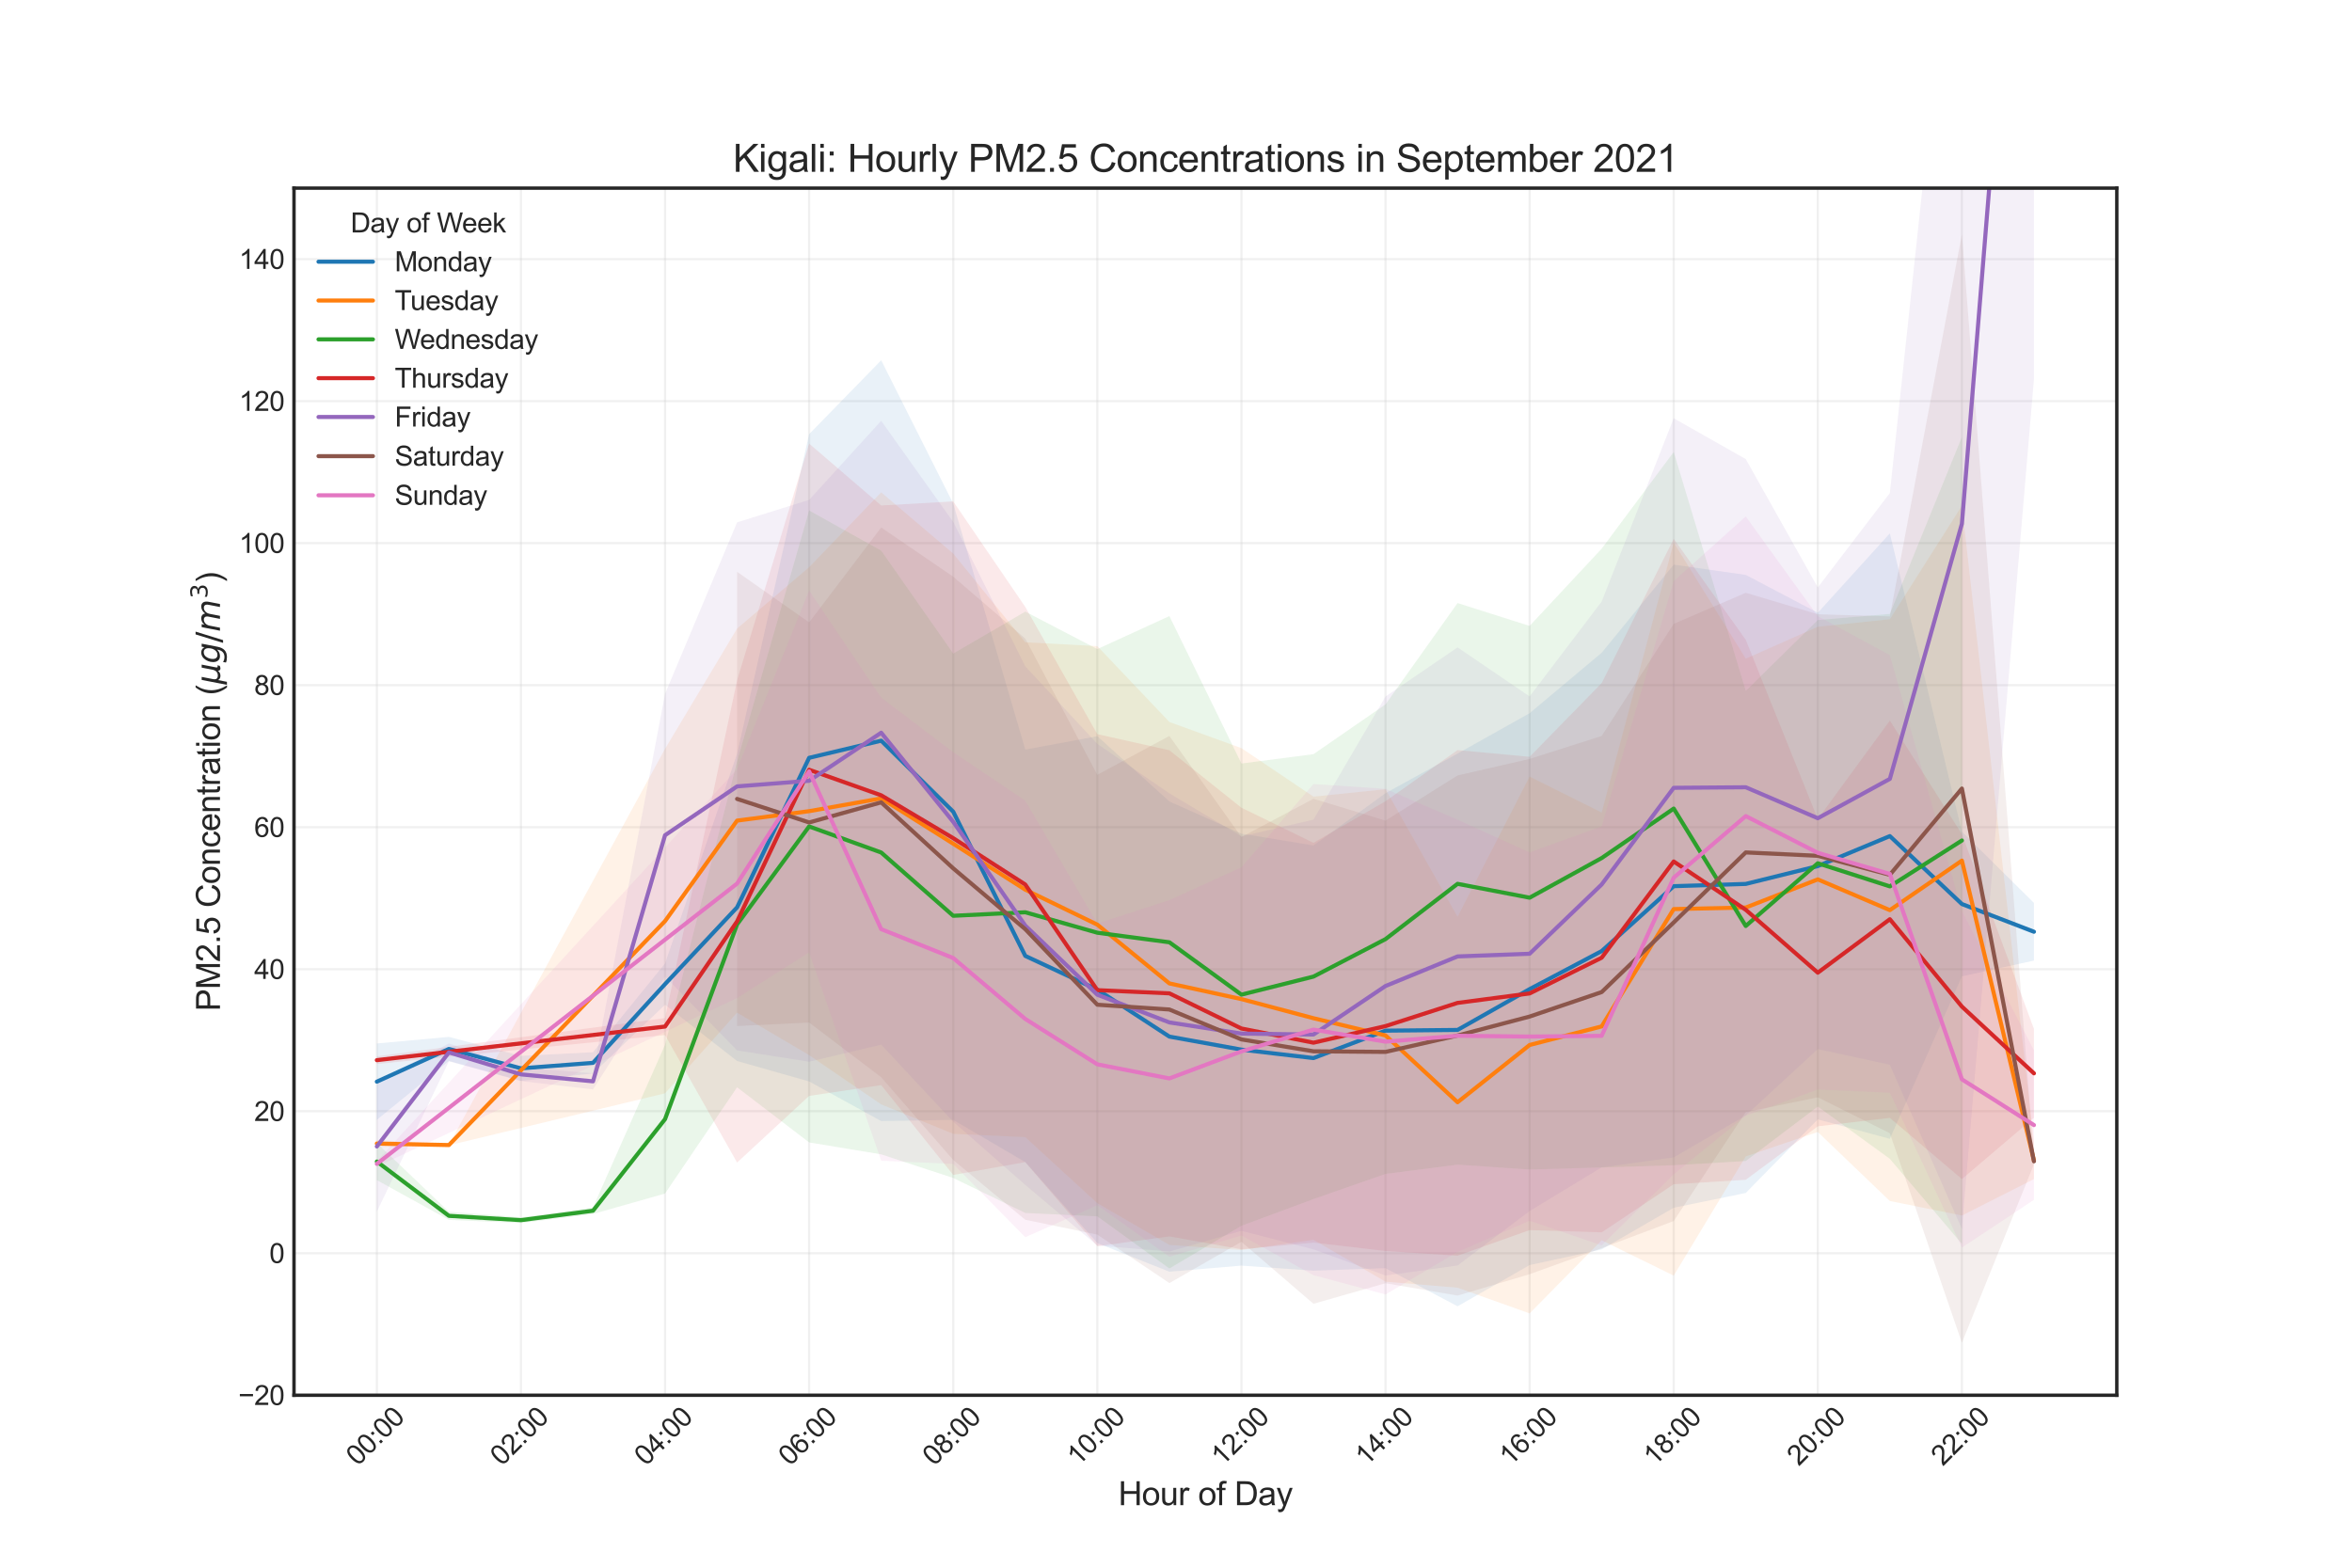 <?xml version="1.0" encoding="utf-8" standalone="no"?>
<!DOCTYPE svg PUBLIC "-//W3C//DTD SVG 1.1//EN"
  "http://www.w3.org/Graphics/SVG/1.1/DTD/svg11.dtd">
<svg xmlns:xlink="http://www.w3.org/1999/xlink" width="864pt" height="576pt" viewBox="0 0 864 576" xmlns="http://www.w3.org/2000/svg" version="1.1">
 <defs>
  <style type="text/css">*{stroke-linejoin: round; stroke-linecap: butt}</style>
 </defs>
 <g id="figure_1">
  <g id="patch_1">
   <path d="M 0 576 
L 864 576 
L 864 0 
L 0 0 
z
" style="fill: #ffffff"/>
  </g>
  <g id="axes_1">
   <g id="patch_2">
    <path d="M 108 512.64 
L 777.6 512.64 
L 777.6 69.12 
L 108 69.12 
z
" style="fill: #ffffff"/>
   </g>
   <g id="matplotlib.axis_1">
    <g id="xtick_1">
     <g id="line2d_1">
      <path d="M 138.436 512.64 
L 138.436 69.12 
" clip-path="url(#pfd133c4a60)" style="fill: none; stroke: #cccccc; stroke-opacity: 0.3; stroke-width: 0.8; stroke-linecap: round"/>
     </g>
     <g id="line2d_2"/>
     <g id="text_1">
      <!-- 00:00 -->
      <g style="fill: #262626" transform="translate(131.418 538.894) rotate(-45) scale(0.1 -0.1)">
       <defs>
        <path id="ArialMT-30" d="M 266 2259 
Q 266 3072 433 3567 
Q 600 4063 929 4331 
Q 1259 4600 1759 4600 
Q 2128 4600 2406 4451 
Q 2684 4303 2865 4023 
Q 3047 3744 3150 3342 
Q 3253 2941 3253 2259 
Q 3253 1453 3087 958 
Q 2922 463 2592 192 
Q 2263 -78 1759 -78 
Q 1097 -78 719 397 
Q 266 969 266 2259 
z
M 844 2259 
Q 844 1131 1108 757 
Q 1372 384 1759 384 
Q 2147 384 2411 759 
Q 2675 1134 2675 2259 
Q 2675 3391 2411 3762 
Q 2147 4134 1753 4134 
Q 1366 4134 1134 3806 
Q 844 3388 844 2259 
z
" transform="scale(0.016)"/>
        <path id="ArialMT-3a" d="M 578 2678 
L 578 3319 
L 1219 3319 
L 1219 2678 
L 578 2678 
z
M 578 0 
L 578 641 
L 1219 641 
L 1219 0 
L 578 0 
z
" transform="scale(0.016)"/>
       </defs>
       <use xlink:href="#ArialMT-30"/>
       <use xlink:href="#ArialMT-30" x="55.615"/>
       <use xlink:href="#ArialMT-3a" x="111.23"/>
       <use xlink:href="#ArialMT-30" x="139.014"/>
       <use xlink:href="#ArialMT-30" x="194.629"/>
      </g>
     </g>
    </g>
    <g id="xtick_2">
     <g id="line2d_3">
      <path d="M 191.369 512.64 
L 191.369 69.12 
" clip-path="url(#pfd133c4a60)" style="fill: none; stroke: #cccccc; stroke-opacity: 0.3; stroke-width: 0.8; stroke-linecap: round"/>
     </g>
     <g id="line2d_4"/>
     <g id="text_2">
      <!-- 02:00 -->
      <g style="fill: #262626" transform="translate(184.351 538.894) rotate(-45) scale(0.1 -0.1)">
       <defs>
        <path id="ArialMT-32" d="M 3222 541 
L 3222 0 
L 194 0 
Q 188 203 259 391 
Q 375 700 629 1000 
Q 884 1300 1366 1694 
Q 2113 2306 2375 2664 
Q 2638 3022 2638 3341 
Q 2638 3675 2398 3904 
Q 2159 4134 1775 4134 
Q 1369 4134 1125 3890 
Q 881 3647 878 3216 
L 300 3275 
Q 359 3922 746 4261 
Q 1134 4600 1788 4600 
Q 2447 4600 2831 4234 
Q 3216 3869 3216 3328 
Q 3216 3053 3103 2787 
Q 2991 2522 2730 2228 
Q 2469 1934 1863 1422 
Q 1356 997 1212 845 
Q 1069 694 975 541 
L 3222 541 
z
" transform="scale(0.016)"/>
       </defs>
       <use xlink:href="#ArialMT-30"/>
       <use xlink:href="#ArialMT-32" x="55.615"/>
       <use xlink:href="#ArialMT-3a" x="111.23"/>
       <use xlink:href="#ArialMT-30" x="139.014"/>
       <use xlink:href="#ArialMT-30" x="194.629"/>
      </g>
     </g>
    </g>
    <g id="xtick_3">
     <g id="line2d_5">
      <path d="M 244.302 512.64 
L 244.302 69.12 
" clip-path="url(#pfd133c4a60)" style="fill: none; stroke: #cccccc; stroke-opacity: 0.3; stroke-width: 0.8; stroke-linecap: round"/>
     </g>
     <g id="line2d_6"/>
     <g id="text_3">
      <!-- 04:00 -->
      <g style="fill: #262626" transform="translate(237.283 538.894) rotate(-45) scale(0.1 -0.1)">
       <defs>
        <path id="ArialMT-34" d="M 2069 0 
L 2069 1097 
L 81 1097 
L 81 1613 
L 2172 4581 
L 2631 4581 
L 2631 1613 
L 3250 1613 
L 3250 1097 
L 2631 1097 
L 2631 0 
L 2069 0 
z
M 2069 1613 
L 2069 3678 
L 634 1613 
L 2069 1613 
z
" transform="scale(0.016)"/>
       </defs>
       <use xlink:href="#ArialMT-30"/>
       <use xlink:href="#ArialMT-34" x="55.615"/>
       <use xlink:href="#ArialMT-3a" x="111.23"/>
       <use xlink:href="#ArialMT-30" x="139.014"/>
       <use xlink:href="#ArialMT-30" x="194.629"/>
      </g>
     </g>
    </g>
    <g id="xtick_4">
     <g id="line2d_7">
      <path d="M 297.235 512.64 
L 297.235 69.12 
" clip-path="url(#pfd133c4a60)" style="fill: none; stroke: #cccccc; stroke-opacity: 0.3; stroke-width: 0.8; stroke-linecap: round"/>
     </g>
     <g id="line2d_8"/>
     <g id="text_4">
      <!-- 06:00 -->
      <g style="fill: #262626" transform="translate(290.216 538.894) rotate(-45) scale(0.1 -0.1)">
       <defs>
        <path id="ArialMT-36" d="M 3184 3459 
L 2625 3416 
Q 2550 3747 2413 3897 
Q 2184 4138 1850 4138 
Q 1581 4138 1378 3988 
Q 1113 3794 959 3422 
Q 806 3050 800 2363 
Q 1003 2672 1297 2822 
Q 1591 2972 1913 2972 
Q 2475 2972 2870 2558 
Q 3266 2144 3266 1488 
Q 3266 1056 3080 686 
Q 2894 316 2569 119 
Q 2244 -78 1831 -78 
Q 1128 -78 684 439 
Q 241 956 241 2144 
Q 241 3472 731 4075 
Q 1159 4600 1884 4600 
Q 2425 4600 2770 4297 
Q 3116 3994 3184 3459 
z
M 888 1484 
Q 888 1194 1011 928 
Q 1134 663 1356 523 
Q 1578 384 1822 384 
Q 2178 384 2434 671 
Q 2691 959 2691 1453 
Q 2691 1928 2437 2201 
Q 2184 2475 1800 2475 
Q 1419 2475 1153 2201 
Q 888 1928 888 1484 
z
" transform="scale(0.016)"/>
       </defs>
       <use xlink:href="#ArialMT-30"/>
       <use xlink:href="#ArialMT-36" x="55.615"/>
       <use xlink:href="#ArialMT-3a" x="111.23"/>
       <use xlink:href="#ArialMT-30" x="139.014"/>
       <use xlink:href="#ArialMT-30" x="194.629"/>
      </g>
     </g>
    </g>
    <g id="xtick_5">
     <g id="line2d_9">
      <path d="M 350.168 512.64 
L 350.168 69.12 
" clip-path="url(#pfd133c4a60)" style="fill: none; stroke: #cccccc; stroke-opacity: 0.3; stroke-width: 0.8; stroke-linecap: round"/>
     </g>
     <g id="line2d_10"/>
     <g id="text_5">
      <!-- 08:00 -->
      <g style="fill: #262626" transform="translate(343.149 538.894) rotate(-45) scale(0.1 -0.1)">
       <defs>
        <path id="ArialMT-38" d="M 1131 2484 
Q 781 2613 612 2850 
Q 444 3088 444 3419 
Q 444 3919 803 4259 
Q 1163 4600 1759 4600 
Q 2359 4600 2725 4251 
Q 3091 3903 3091 3403 
Q 3091 3084 2923 2848 
Q 2756 2613 2416 2484 
Q 2838 2347 3058 2040 
Q 3278 1734 3278 1309 
Q 3278 722 2862 322 
Q 2447 -78 1769 -78 
Q 1091 -78 675 323 
Q 259 725 259 1325 
Q 259 1772 486 2073 
Q 713 2375 1131 2484 
z
M 1019 3438 
Q 1019 3113 1228 2906 
Q 1438 2700 1772 2700 
Q 2097 2700 2305 2904 
Q 2513 3109 2513 3406 
Q 2513 3716 2298 3927 
Q 2084 4138 1766 4138 
Q 1444 4138 1231 3931 
Q 1019 3725 1019 3438 
z
M 838 1322 
Q 838 1081 952 856 
Q 1066 631 1291 507 
Q 1516 384 1775 384 
Q 2178 384 2440 643 
Q 2703 903 2703 1303 
Q 2703 1709 2433 1975 
Q 2163 2241 1756 2241 
Q 1359 2241 1098 1978 
Q 838 1716 838 1322 
z
" transform="scale(0.016)"/>
       </defs>
       <use xlink:href="#ArialMT-30"/>
       <use xlink:href="#ArialMT-38" x="55.615"/>
       <use xlink:href="#ArialMT-3a" x="111.23"/>
       <use xlink:href="#ArialMT-30" x="139.014"/>
       <use xlink:href="#ArialMT-30" x="194.629"/>
      </g>
     </g>
    </g>
    <g id="xtick_6">
     <g id="line2d_11">
      <path d="M 403.1 512.64 
L 403.1 69.12 
" clip-path="url(#pfd133c4a60)" style="fill: none; stroke: #cccccc; stroke-opacity: 0.3; stroke-width: 0.8; stroke-linecap: round"/>
     </g>
     <g id="line2d_12"/>
     <g id="text_6">
      <!-- 10:00 -->
      <g style="fill: #262626" transform="translate(396.082 538.894) rotate(-45) scale(0.1 -0.1)">
       <defs>
        <path id="ArialMT-31" d="M 2384 0 
L 1822 0 
L 1822 3584 
Q 1619 3391 1289 3197 
Q 959 3003 697 2906 
L 697 3450 
Q 1169 3672 1522 3987 
Q 1875 4303 2022 4600 
L 2384 4600 
L 2384 0 
z
" transform="scale(0.016)"/>
       </defs>
       <use xlink:href="#ArialMT-31"/>
       <use xlink:href="#ArialMT-30" x="55.615"/>
       <use xlink:href="#ArialMT-3a" x="111.23"/>
       <use xlink:href="#ArialMT-30" x="139.014"/>
       <use xlink:href="#ArialMT-30" x="194.629"/>
      </g>
     </g>
    </g>
    <g id="xtick_7">
     <g id="line2d_13">
      <path d="M 456.033 512.64 
L 456.033 69.12 
" clip-path="url(#pfd133c4a60)" style="fill: none; stroke: #cccccc; stroke-opacity: 0.3; stroke-width: 0.8; stroke-linecap: round"/>
     </g>
     <g id="line2d_14"/>
     <g id="text_7">
      <!-- 12:00 -->
      <g style="fill: #262626" transform="translate(449.015 538.894) rotate(-45) scale(0.1 -0.1)">
       <use xlink:href="#ArialMT-31"/>
       <use xlink:href="#ArialMT-32" x="55.615"/>
       <use xlink:href="#ArialMT-3a" x="111.23"/>
       <use xlink:href="#ArialMT-30" x="139.014"/>
       <use xlink:href="#ArialMT-30" x="194.629"/>
      </g>
     </g>
    </g>
    <g id="xtick_8">
     <g id="line2d_15">
      <path d="M 508.966 512.64 
L 508.966 69.12 
" clip-path="url(#pfd133c4a60)" style="fill: none; stroke: #cccccc; stroke-opacity: 0.3; stroke-width: 0.8; stroke-linecap: round"/>
     </g>
     <g id="line2d_16"/>
     <g id="text_8">
      <!-- 14:00 -->
      <g style="fill: #262626" transform="translate(501.947 538.894) rotate(-45) scale(0.1 -0.1)">
       <use xlink:href="#ArialMT-31"/>
       <use xlink:href="#ArialMT-34" x="55.615"/>
       <use xlink:href="#ArialMT-3a" x="111.23"/>
       <use xlink:href="#ArialMT-30" x="139.014"/>
       <use xlink:href="#ArialMT-30" x="194.629"/>
      </g>
     </g>
    </g>
    <g id="xtick_9">
     <g id="line2d_17">
      <path d="M 561.899 512.64 
L 561.899 69.12 
" clip-path="url(#pfd133c4a60)" style="fill: none; stroke: #cccccc; stroke-opacity: 0.3; stroke-width: 0.8; stroke-linecap: round"/>
     </g>
     <g id="line2d_18"/>
     <g id="text_9">
      <!-- 16:00 -->
      <g style="fill: #262626" transform="translate(554.88 538.894) rotate(-45) scale(0.1 -0.1)">
       <use xlink:href="#ArialMT-31"/>
       <use xlink:href="#ArialMT-36" x="55.615"/>
       <use xlink:href="#ArialMT-3a" x="111.23"/>
       <use xlink:href="#ArialMT-30" x="139.014"/>
       <use xlink:href="#ArialMT-30" x="194.629"/>
      </g>
     </g>
    </g>
    <g id="xtick_10">
     <g id="line2d_19">
      <path d="M 614.832 512.64 
L 614.832 69.12 
" clip-path="url(#pfd133c4a60)" style="fill: none; stroke: #cccccc; stroke-opacity: 0.3; stroke-width: 0.8; stroke-linecap: round"/>
     </g>
     <g id="line2d_20"/>
     <g id="text_10">
      <!-- 18:00 -->
      <g style="fill: #262626" transform="translate(607.813 538.894) rotate(-45) scale(0.1 -0.1)">
       <use xlink:href="#ArialMT-31"/>
       <use xlink:href="#ArialMT-38" x="55.615"/>
       <use xlink:href="#ArialMT-3a" x="111.23"/>
       <use xlink:href="#ArialMT-30" x="139.014"/>
       <use xlink:href="#ArialMT-30" x="194.629"/>
      </g>
     </g>
    </g>
    <g id="xtick_11">
     <g id="line2d_21">
      <path d="M 667.764 512.64 
L 667.764 69.12 
" clip-path="url(#pfd133c4a60)" style="fill: none; stroke: #cccccc; stroke-opacity: 0.3; stroke-width: 0.8; stroke-linecap: round"/>
     </g>
     <g id="line2d_22"/>
     <g id="text_11">
      <!-- 20:00 -->
      <g style="fill: #262626" transform="translate(660.746 538.894) rotate(-45) scale(0.1 -0.1)">
       <use xlink:href="#ArialMT-32"/>
       <use xlink:href="#ArialMT-30" x="55.615"/>
       <use xlink:href="#ArialMT-3a" x="111.23"/>
       <use xlink:href="#ArialMT-30" x="139.014"/>
       <use xlink:href="#ArialMT-30" x="194.629"/>
      </g>
     </g>
    </g>
    <g id="xtick_12">
     <g id="line2d_23">
      <path d="M 720.697 512.64 
L 720.697 69.12 
" clip-path="url(#pfd133c4a60)" style="fill: none; stroke: #cccccc; stroke-opacity: 0.3; stroke-width: 0.8; stroke-linecap: round"/>
     </g>
     <g id="line2d_24"/>
     <g id="text_12">
      <!-- 22:00 -->
      <g style="fill: #262626" transform="translate(713.679 538.894) rotate(-45) scale(0.1 -0.1)">
       <use xlink:href="#ArialMT-32"/>
       <use xlink:href="#ArialMT-32" x="55.615"/>
       <use xlink:href="#ArialMT-3a" x="111.23"/>
       <use xlink:href="#ArialMT-30" x="139.014"/>
       <use xlink:href="#ArialMT-30" x="194.629"/>
      </g>
     </g>
    </g>
    <g id="text_13">
     <!-- Hour of Day -->
     <g style="fill: #262626" transform="translate(410.789 553.035) scale(0.12 -0.12)">
      <defs>
       <path id="ArialMT-48" d="M 513 0 
L 513 4581 
L 1119 4581 
L 1119 2700 
L 3500 2700 
L 3500 4581 
L 4106 4581 
L 4106 0 
L 3500 0 
L 3500 2159 
L 1119 2159 
L 1119 0 
L 513 0 
z
" transform="scale(0.016)"/>
       <path id="ArialMT-6f" d="M 213 1659 
Q 213 2581 725 3025 
Q 1153 3394 1769 3394 
Q 2453 3394 2887 2945 
Q 3322 2497 3322 1706 
Q 3322 1066 3130 698 
Q 2938 331 2570 128 
Q 2203 -75 1769 -75 
Q 1072 -75 642 372 
Q 213 819 213 1659 
z
M 791 1659 
Q 791 1022 1069 705 
Q 1347 388 1769 388 
Q 2188 388 2466 706 
Q 2744 1025 2744 1678 
Q 2744 2294 2464 2611 
Q 2184 2928 1769 2928 
Q 1347 2928 1069 2612 
Q 791 2297 791 1659 
z
" transform="scale(0.016)"/>
       <path id="ArialMT-75" d="M 2597 0 
L 2597 488 
Q 2209 -75 1544 -75 
Q 1250 -75 995 37 
Q 741 150 617 320 
Q 494 491 444 738 
Q 409 903 409 1263 
L 409 3319 
L 972 3319 
L 972 1478 
Q 972 1038 1006 884 
Q 1059 663 1231 536 
Q 1403 409 1656 409 
Q 1909 409 2131 539 
Q 2353 669 2445 892 
Q 2538 1116 2538 1541 
L 2538 3319 
L 3100 3319 
L 3100 0 
L 2597 0 
z
" transform="scale(0.016)"/>
       <path id="ArialMT-72" d="M 416 0 
L 416 3319 
L 922 3319 
L 922 2816 
Q 1116 3169 1280 3281 
Q 1444 3394 1641 3394 
Q 1925 3394 2219 3213 
L 2025 2691 
Q 1819 2813 1613 2813 
Q 1428 2813 1281 2702 
Q 1134 2591 1072 2394 
Q 978 2094 978 1738 
L 978 0 
L 416 0 
z
" transform="scale(0.016)"/>
       <path id="ArialMT-20" transform="scale(0.016)"/>
       <path id="ArialMT-66" d="M 556 0 
L 556 2881 
L 59 2881 
L 59 3319 
L 556 3319 
L 556 3672 
Q 556 4006 616 4169 
Q 697 4388 901 4523 
Q 1106 4659 1475 4659 
Q 1713 4659 2000 4603 
L 1916 4113 
Q 1741 4144 1584 4144 
Q 1328 4144 1222 4034 
Q 1116 3925 1116 3625 
L 1116 3319 
L 1763 3319 
L 1763 2881 
L 1116 2881 
L 1116 0 
L 556 0 
z
" transform="scale(0.016)"/>
       <path id="ArialMT-44" d="M 494 0 
L 494 4581 
L 2072 4581 
Q 2606 4581 2888 4516 
Q 3281 4425 3559 4188 
Q 3922 3881 4101 3404 
Q 4281 2928 4281 2316 
Q 4281 1794 4159 1391 
Q 4038 988 3847 723 
Q 3656 459 3429 307 
Q 3203 156 2883 78 
Q 2563 0 2147 0 
L 494 0 
z
M 1100 541 
L 2078 541 
Q 2531 541 2789 625 
Q 3047 709 3200 863 
Q 3416 1078 3536 1442 
Q 3656 1806 3656 2325 
Q 3656 3044 3420 3430 
Q 3184 3816 2847 3947 
Q 2603 4041 2063 4041 
L 1100 4041 
L 1100 541 
z
" transform="scale(0.016)"/>
       <path id="ArialMT-61" d="M 2588 409 
Q 2275 144 1986 34 
Q 1697 -75 1366 -75 
Q 819 -75 525 192 
Q 231 459 231 875 
Q 231 1119 342 1320 
Q 453 1522 633 1644 
Q 813 1766 1038 1828 
Q 1203 1872 1538 1913 
Q 2219 1994 2541 2106 
Q 2544 2222 2544 2253 
Q 2544 2597 2384 2738 
Q 2169 2928 1744 2928 
Q 1347 2928 1158 2789 
Q 969 2650 878 2297 
L 328 2372 
Q 403 2725 575 2942 
Q 747 3159 1072 3276 
Q 1397 3394 1825 3394 
Q 2250 3394 2515 3294 
Q 2781 3194 2906 3042 
Q 3031 2891 3081 2659 
Q 3109 2516 3109 2141 
L 3109 1391 
Q 3109 606 3145 398 
Q 3181 191 3288 0 
L 2700 0 
Q 2613 175 2588 409 
z
M 2541 1666 
Q 2234 1541 1622 1453 
Q 1275 1403 1131 1340 
Q 988 1278 909 1158 
Q 831 1038 831 891 
Q 831 666 1001 516 
Q 1172 366 1500 366 
Q 1825 366 2078 508 
Q 2331 650 2450 897 
Q 2541 1088 2541 1459 
L 2541 1666 
z
" transform="scale(0.016)"/>
       <path id="ArialMT-79" d="M 397 -1278 
L 334 -750 
Q 519 -800 656 -800 
Q 844 -800 956 -737 
Q 1069 -675 1141 -563 
Q 1194 -478 1313 -144 
Q 1328 -97 1363 -6 
L 103 3319 
L 709 3319 
L 1400 1397 
Q 1534 1031 1641 628 
Q 1738 1016 1872 1384 
L 2581 3319 
L 3144 3319 
L 1881 -56 
Q 1678 -603 1566 -809 
Q 1416 -1088 1222 -1217 
Q 1028 -1347 759 -1347 
Q 597 -1347 397 -1278 
z
" transform="scale(0.016)"/>
      </defs>
      <use xlink:href="#ArialMT-48"/>
      <use xlink:href="#ArialMT-6f" x="72.217"/>
      <use xlink:href="#ArialMT-75" x="127.832"/>
      <use xlink:href="#ArialMT-72" x="183.447"/>
      <use xlink:href="#ArialMT-20" x="216.748"/>
      <use xlink:href="#ArialMT-6f" x="244.531"/>
      <use xlink:href="#ArialMT-66" x="300.146"/>
      <use xlink:href="#ArialMT-20" x="327.93"/>
      <use xlink:href="#ArialMT-44" x="355.713"/>
      <use xlink:href="#ArialMT-61" x="427.93"/>
      <use xlink:href="#ArialMT-79" x="483.545"/>
     </g>
    </g>
   </g>
   <g id="matplotlib.axis_2">
    <g id="ytick_1">
     <g id="line2d_25">
      <path d="M 108 512.64 
L 777.6 512.64 
" clip-path="url(#pfd133c4a60)" style="fill: none; stroke: #cccccc; stroke-opacity: 0.3; stroke-width: 0.8; stroke-linecap: round"/>
     </g>
     <g id="line2d_26"/>
     <g id="text_14">
      <!-- −20 -->
      <g style="fill: #262626" transform="translate(87.537 516.219) scale(0.1 -0.1)">
       <defs>
        <path id="ArialMT-2212" d="M 3381 1997 
L 356 1997 
L 356 2522 
L 3381 2522 
L 3381 1997 
z
" transform="scale(0.016)"/>
       </defs>
       <use xlink:href="#ArialMT-2212"/>
       <use xlink:href="#ArialMT-32" x="58.398"/>
       <use xlink:href="#ArialMT-30" x="114.014"/>
      </g>
     </g>
    </g>
    <g id="ytick_2">
     <g id="line2d_27">
      <path d="M 108 460.461 
L 777.6 460.461 
" clip-path="url(#pfd133c4a60)" style="fill: none; stroke: #cccccc; stroke-opacity: 0.3; stroke-width: 0.8; stroke-linecap: round"/>
     </g>
     <g id="line2d_28"/>
     <g id="text_15">
      <!-- 0 -->
      <g style="fill: #262626" transform="translate(98.939 464.04) scale(0.1 -0.1)">
       <use xlink:href="#ArialMT-30"/>
      </g>
     </g>
    </g>
    <g id="ytick_3">
     <g id="line2d_29">
      <path d="M 108 408.282 
L 777.6 408.282 
" clip-path="url(#pfd133c4a60)" style="fill: none; stroke: #cccccc; stroke-opacity: 0.3; stroke-width: 0.8; stroke-linecap: round"/>
     </g>
     <g id="line2d_30"/>
     <g id="text_16">
      <!-- 20 -->
      <g style="fill: #262626" transform="translate(93.378 411.861) scale(0.1 -0.1)">
       <use xlink:href="#ArialMT-32"/>
       <use xlink:href="#ArialMT-30" x="55.615"/>
      </g>
     </g>
    </g>
    <g id="ytick_4">
     <g id="line2d_31">
      <path d="M 108 356.104 
L 777.6 356.104 
" clip-path="url(#pfd133c4a60)" style="fill: none; stroke: #cccccc; stroke-opacity: 0.3; stroke-width: 0.8; stroke-linecap: round"/>
     </g>
     <g id="line2d_32"/>
     <g id="text_17">
      <!-- 40 -->
      <g style="fill: #262626" transform="translate(93.378 359.682) scale(0.1 -0.1)">
       <use xlink:href="#ArialMT-34"/>
       <use xlink:href="#ArialMT-30" x="55.615"/>
      </g>
     </g>
    </g>
    <g id="ytick_5">
     <g id="line2d_33">
      <path d="M 108 303.925 
L 777.6 303.925 
" clip-path="url(#pfd133c4a60)" style="fill: none; stroke: #cccccc; stroke-opacity: 0.3; stroke-width: 0.8; stroke-linecap: round"/>
     </g>
     <g id="line2d_34"/>
     <g id="text_18">
      <!-- 60 -->
      <g style="fill: #262626" transform="translate(93.378 307.504) scale(0.1 -0.1)">
       <use xlink:href="#ArialMT-36"/>
       <use xlink:href="#ArialMT-30" x="55.615"/>
      </g>
     </g>
    </g>
    <g id="ytick_6">
     <g id="line2d_35">
      <path d="M 108 251.746 
L 777.6 251.746 
" clip-path="url(#pfd133c4a60)" style="fill: none; stroke: #cccccc; stroke-opacity: 0.3; stroke-width: 0.8; stroke-linecap: round"/>
     </g>
     <g id="line2d_36"/>
     <g id="text_19">
      <!-- 80 -->
      <g style="fill: #262626" transform="translate(93.378 255.325) scale(0.1 -0.1)">
       <use xlink:href="#ArialMT-38"/>
       <use xlink:href="#ArialMT-30" x="55.615"/>
      </g>
     </g>
    </g>
    <g id="ytick_7">
     <g id="line2d_37">
      <path d="M 108 199.567 
L 777.6 199.567 
" clip-path="url(#pfd133c4a60)" style="fill: none; stroke: #cccccc; stroke-opacity: 0.3; stroke-width: 0.8; stroke-linecap: round"/>
     </g>
     <g id="line2d_38"/>
     <g id="text_20">
      <!-- 100 -->
      <g style="fill: #262626" transform="translate(87.817 203.146) scale(0.1 -0.1)">
       <use xlink:href="#ArialMT-31"/>
       <use xlink:href="#ArialMT-30" x="55.615"/>
       <use xlink:href="#ArialMT-30" x="111.23"/>
      </g>
     </g>
    </g>
    <g id="ytick_8">
     <g id="line2d_39">
      <path d="M 108 147.388 
L 777.6 147.388 
" clip-path="url(#pfd133c4a60)" style="fill: none; stroke: #cccccc; stroke-opacity: 0.3; stroke-width: 0.8; stroke-linecap: round"/>
     </g>
     <g id="line2d_40"/>
     <g id="text_21">
      <!-- 120 -->
      <g style="fill: #262626" transform="translate(87.817 150.967) scale(0.1 -0.1)">
       <use xlink:href="#ArialMT-31"/>
       <use xlink:href="#ArialMT-32" x="55.615"/>
       <use xlink:href="#ArialMT-30" x="111.23"/>
      </g>
     </g>
    </g>
    <g id="ytick_9">
     <g id="line2d_41">
      <path d="M 108 95.209 
L 777.6 95.209 
" clip-path="url(#pfd133c4a60)" style="fill: none; stroke: #cccccc; stroke-opacity: 0.3; stroke-width: 0.8; stroke-linecap: round"/>
     </g>
     <g id="line2d_42"/>
     <g id="text_22">
      <!-- 140 -->
      <g style="fill: #262626" transform="translate(87.817 98.788) scale(0.1 -0.1)">
       <use xlink:href="#ArialMT-31"/>
       <use xlink:href="#ArialMT-34" x="55.615"/>
       <use xlink:href="#ArialMT-30" x="111.23"/>
      </g>
     </g>
    </g>
    <g id="text_23">
     <!-- PM2.5 Concentration ($ \mu g / m^3$) -->
     <g style="fill: #262626" transform="translate(80.897 371.52) rotate(-90) scale(0.12 -0.12)">
      <defs>
       <path id="ArialMT-50" d="M 494 0 
L 494 4581 
L 2222 4581 
Q 2678 4581 2919 4538 
Q 3256 4481 3484 4323 
Q 3713 4166 3852 3881 
Q 3991 3597 3991 3256 
Q 3991 2672 3619 2267 
Q 3247 1863 2275 1863 
L 1100 1863 
L 1100 0 
L 494 0 
z
M 1100 2403 
L 2284 2403 
Q 2872 2403 3119 2622 
Q 3366 2841 3366 3238 
Q 3366 3525 3220 3729 
Q 3075 3934 2838 4000 
Q 2684 4041 2272 4041 
L 1100 4041 
L 1100 2403 
z
" transform="scale(0.016)"/>
       <path id="ArialMT-4d" d="M 475 0 
L 475 4581 
L 1388 4581 
L 2472 1338 
Q 2622 884 2691 659 
Q 2769 909 2934 1394 
L 4031 4581 
L 4847 4581 
L 4847 0 
L 4263 0 
L 4263 3834 
L 2931 0 
L 2384 0 
L 1059 3900 
L 1059 0 
L 475 0 
z
" transform="scale(0.016)"/>
       <path id="ArialMT-2e" d="M 581 0 
L 581 641 
L 1222 641 
L 1222 0 
L 581 0 
z
" transform="scale(0.016)"/>
       <path id="ArialMT-35" d="M 266 1200 
L 856 1250 
Q 922 819 1161 601 
Q 1400 384 1738 384 
Q 2144 384 2425 690 
Q 2706 997 2706 1503 
Q 2706 1984 2436 2262 
Q 2166 2541 1728 2541 
Q 1456 2541 1237 2417 
Q 1019 2294 894 2097 
L 366 2166 
L 809 4519 
L 3088 4519 
L 3088 3981 
L 1259 3981 
L 1013 2750 
Q 1425 3038 1878 3038 
Q 2478 3038 2890 2622 
Q 3303 2206 3303 1553 
Q 3303 931 2941 478 
Q 2500 -78 1738 -78 
Q 1113 -78 717 272 
Q 322 622 266 1200 
z
" transform="scale(0.016)"/>
       <path id="ArialMT-43" d="M 3763 1606 
L 4369 1453 
Q 4178 706 3683 314 
Q 3188 -78 2472 -78 
Q 1731 -78 1267 223 
Q 803 525 561 1097 
Q 319 1669 319 2325 
Q 319 3041 592 3573 
Q 866 4106 1370 4382 
Q 1875 4659 2481 4659 
Q 3169 4659 3637 4309 
Q 4106 3959 4291 3325 
L 3694 3184 
Q 3534 3684 3231 3912 
Q 2928 4141 2469 4141 
Q 1941 4141 1586 3887 
Q 1231 3634 1087 3207 
Q 944 2781 944 2328 
Q 944 1744 1114 1308 
Q 1284 872 1643 656 
Q 2003 441 2422 441 
Q 2931 441 3284 734 
Q 3638 1028 3763 1606 
z
" transform="scale(0.016)"/>
       <path id="ArialMT-6e" d="M 422 0 
L 422 3319 
L 928 3319 
L 928 2847 
Q 1294 3394 1984 3394 
Q 2284 3394 2536 3286 
Q 2788 3178 2913 3003 
Q 3038 2828 3088 2588 
Q 3119 2431 3119 2041 
L 3119 0 
L 2556 0 
L 2556 2019 
Q 2556 2363 2490 2533 
Q 2425 2703 2258 2804 
Q 2091 2906 1866 2906 
Q 1506 2906 1245 2678 
Q 984 2450 984 1813 
L 984 0 
L 422 0 
z
" transform="scale(0.016)"/>
       <path id="ArialMT-63" d="M 2588 1216 
L 3141 1144 
Q 3050 572 2676 248 
Q 2303 -75 1759 -75 
Q 1078 -75 664 370 
Q 250 816 250 1647 
Q 250 2184 428 2587 
Q 606 2991 970 3192 
Q 1334 3394 1763 3394 
Q 2303 3394 2647 3120 
Q 2991 2847 3088 2344 
L 2541 2259 
Q 2463 2594 2264 2762 
Q 2066 2931 1784 2931 
Q 1359 2931 1093 2626 
Q 828 2322 828 1663 
Q 828 994 1084 691 
Q 1341 388 1753 388 
Q 2084 388 2306 591 
Q 2528 794 2588 1216 
z
" transform="scale(0.016)"/>
       <path id="ArialMT-65" d="M 2694 1069 
L 3275 997 
Q 3138 488 2766 206 
Q 2394 -75 1816 -75 
Q 1088 -75 661 373 
Q 234 822 234 1631 
Q 234 2469 665 2931 
Q 1097 3394 1784 3394 
Q 2450 3394 2872 2941 
Q 3294 2488 3294 1666 
Q 3294 1616 3291 1516 
L 816 1516 
Q 847 969 1125 678 
Q 1403 388 1819 388 
Q 2128 388 2347 550 
Q 2566 713 2694 1069 
z
M 847 1978 
L 2700 1978 
Q 2663 2397 2488 2606 
Q 2219 2931 1791 2931 
Q 1403 2931 1139 2672 
Q 875 2413 847 1978 
z
" transform="scale(0.016)"/>
       <path id="ArialMT-74" d="M 1650 503 
L 1731 6 
Q 1494 -44 1306 -44 
Q 1000 -44 831 53 
Q 663 150 594 308 
Q 525 466 525 972 
L 525 2881 
L 113 2881 
L 113 3319 
L 525 3319 
L 525 4141 
L 1084 4478 
L 1084 3319 
L 1650 3319 
L 1650 2881 
L 1084 2881 
L 1084 941 
Q 1084 700 1114 631 
Q 1144 563 1211 522 
Q 1278 481 1403 481 
Q 1497 481 1650 503 
z
" transform="scale(0.016)"/>
       <path id="ArialMT-69" d="M 425 3934 
L 425 4581 
L 988 4581 
L 988 3934 
L 425 3934 
z
M 425 0 
L 425 3319 
L 988 3319 
L 988 0 
L 425 0 
z
" transform="scale(0.016)"/>
       <path id="ArialMT-28" d="M 1497 -1347 
Q 1031 -759 709 28 
Q 388 816 388 1659 
Q 388 2403 628 3084 
Q 909 3875 1497 4659 
L 1900 4659 
Q 1522 4009 1400 3731 
Q 1209 3300 1100 2831 
Q 966 2247 966 1656 
Q 966 153 1900 -1347 
L 1497 -1347 
z
" transform="scale(0.016)"/>
       <path id="DejaVuSans-Oblique-3bc" d="M -84 -1331 
L 856 3500 
L 1434 3500 
L 1009 1322 
Q 997 1256 987 1175 
Q 978 1094 978 1013 
Q 978 722 1161 565 
Q 1344 409 1684 409 
Q 2147 409 2431 671 
Q 2716 934 2816 1459 
L 3213 3500 
L 3788 3500 
L 3266 809 
Q 3253 750 3248 706 
Q 3244 663 3244 628 
Q 3244 531 3283 486 
Q 3322 441 3406 441 
Q 3438 441 3492 456 
Q 3547 472 3647 513 
L 3559 50 
Q 3422 -19 3297 -55 
Q 3172 -91 3053 -91 
Q 2847 -91 2730 40 
Q 2613 172 2613 403 
Q 2438 153 2195 31 
Q 1953 -91 1625 -91 
Q 1334 -91 1117 43 
Q 900 178 831 397 
L 494 -1331 
L -84 -1331 
z
" transform="scale(0.016)"/>
       <path id="DejaVuSans-Oblique-67" d="M 3816 3500 
L 3219 434 
Q 3047 -456 2561 -893 
Q 2075 -1331 1253 -1331 
Q 950 -1331 690 -1286 
Q 431 -1241 206 -1147 
L 313 -588 
Q 525 -725 762 -790 
Q 1000 -856 1269 -856 
Q 1816 -856 2167 -557 
Q 2519 -259 2631 300 
L 2681 563 
Q 2441 288 2122 144 
Q 1803 0 1434 0 
Q 903 0 598 351 
Q 294 703 294 1319 
Q 294 1803 478 2267 
Q 663 2731 997 3091 
Q 1219 3328 1514 3456 
Q 1809 3584 2131 3584 
Q 2484 3584 2746 3420 
Q 3009 3256 3138 2956 
L 3238 3500 
L 3816 3500 
z
M 2950 2216 
Q 2950 2641 2750 2872 
Q 2550 3103 2181 3103 
Q 1953 3103 1747 3012 
Q 1541 2922 1394 2759 
Q 1156 2491 1023 2127 
Q 891 1763 891 1375 
Q 891 944 1092 712 
Q 1294 481 1672 481 
Q 2219 481 2584 976 
Q 2950 1472 2950 2216 
z
" transform="scale(0.016)"/>
       <path id="DejaVuSans-2f" d="M 1625 4666 
L 2156 4666 
L 531 -594 
L 0 -594 
L 1625 4666 
z
" transform="scale(0.016)"/>
       <path id="DejaVuSans-Oblique-6d" d="M 5747 2113 
L 5338 0 
L 4763 0 
L 5166 2094 
Q 5191 2228 5203 2325 
Q 5216 2422 5216 2491 
Q 5216 2772 5059 2928 
Q 4903 3084 4622 3084 
Q 4203 3084 3875 2770 
Q 3547 2456 3450 1953 
L 3066 0 
L 2491 0 
L 2900 2094 
Q 2925 2209 2937 2307 
Q 2950 2406 2950 2484 
Q 2950 2769 2794 2926 
Q 2638 3084 2363 3084 
Q 1938 3084 1609 2770 
Q 1281 2456 1184 1953 
L 800 0 
L 225 0 
L 909 3500 
L 1484 3500 
L 1375 2956 
Q 1609 3263 1923 3423 
Q 2238 3584 2597 3584 
Q 2978 3584 3223 3384 
Q 3469 3184 3519 2828 
Q 3781 3197 4126 3390 
Q 4472 3584 4856 3584 
Q 5306 3584 5551 3325 
Q 5797 3066 5797 2591 
Q 5797 2488 5784 2364 
Q 5772 2241 5747 2113 
z
" transform="scale(0.016)"/>
       <path id="DejaVuSans-33" d="M 2597 2516 
Q 3050 2419 3304 2112 
Q 3559 1806 3559 1356 
Q 3559 666 3084 287 
Q 2609 -91 1734 -91 
Q 1441 -91 1130 -33 
Q 819 25 488 141 
L 488 750 
Q 750 597 1062 519 
Q 1375 441 1716 441 
Q 2309 441 2620 675 
Q 2931 909 2931 1356 
Q 2931 1769 2642 2001 
Q 2353 2234 1838 2234 
L 1294 2234 
L 1294 2753 
L 1863 2753 
Q 2328 2753 2575 2939 
Q 2822 3125 2822 3475 
Q 2822 3834 2567 4026 
Q 2313 4219 1838 4219 
Q 1578 4219 1281 4162 
Q 984 4106 628 3988 
L 628 4550 
Q 988 4650 1302 4700 
Q 1616 4750 1894 4750 
Q 2613 4750 3031 4423 
Q 3450 4097 3450 3541 
Q 3450 3153 3228 2886 
Q 3006 2619 2597 2516 
z
" transform="scale(0.016)"/>
       <path id="ArialMT-29" d="M 791 -1347 
L 388 -1347 
Q 1322 153 1322 1656 
Q 1322 2244 1188 2822 
Q 1081 3291 891 3722 
Q 769 4003 388 4659 
L 791 4659 
Q 1378 3875 1659 3084 
Q 1900 2403 1900 1659 
Q 1900 816 1576 28 
Q 1253 -759 791 -1347 
z
" transform="scale(0.016)"/>
      </defs>
      <use xlink:href="#ArialMT-50" transform="translate(0 0.766)"/>
      <use xlink:href="#ArialMT-4d" transform="translate(66.699 0.766)"/>
      <use xlink:href="#ArialMT-32" transform="translate(150 0.766)"/>
      <use xlink:href="#ArialMT-2e" transform="translate(205.615 0.766)"/>
      <use xlink:href="#ArialMT-35" transform="translate(233.398 0.766)"/>
      <use xlink:href="#ArialMT-20" transform="translate(289.014 0.766)"/>
      <use xlink:href="#ArialMT-43" transform="translate(316.797 0.766)"/>
      <use xlink:href="#ArialMT-6f" transform="translate(389.014 0.766)"/>
      <use xlink:href="#ArialMT-6e" transform="translate(444.629 0.766)"/>
      <use xlink:href="#ArialMT-63" transform="translate(500.244 0.766)"/>
      <use xlink:href="#ArialMT-65" transform="translate(550.244 0.766)"/>
      <use xlink:href="#ArialMT-6e" transform="translate(605.859 0.766)"/>
      <use xlink:href="#ArialMT-74" transform="translate(661.475 0.766)"/>
      <use xlink:href="#ArialMT-72" transform="translate(689.258 0.766)"/>
      <use xlink:href="#ArialMT-61" transform="translate(722.559 0.766)"/>
      <use xlink:href="#ArialMT-74" transform="translate(778.174 0.766)"/>
      <use xlink:href="#ArialMT-69" transform="translate(805.957 0.766)"/>
      <use xlink:href="#ArialMT-6f" transform="translate(828.174 0.766)"/>
      <use xlink:href="#ArialMT-6e" transform="translate(883.789 0.766)"/>
      <use xlink:href="#ArialMT-20" transform="translate(939.404 0.766)"/>
      <use xlink:href="#ArialMT-28" transform="translate(967.188 0.766)"/>
      <use xlink:href="#DejaVuSans-Oblique-3bc" transform="translate(1000.488 0.766)"/>
      <use xlink:href="#DejaVuSans-Oblique-67" transform="translate(1064.111 0.766)"/>
      <use xlink:href="#DejaVuSans-2f" transform="translate(1127.588 0.766)"/>
      <use xlink:href="#DejaVuSans-Oblique-6d" transform="translate(1161.279 0.766)"/>
      <use xlink:href="#DejaVuSans-33" transform="translate(1263.341 39.047) scale(0.7)"/>
      <use xlink:href="#ArialMT-29" transform="translate(1310.612 0.766)"/>
     </g>
    </g>
   </g>
   <g id="PolyCollection_1">
    <path d="M 138.436 383.393 
L 138.436 411.449 
L 164.903 389.829 
L 191.369 397.109 
L 217.836 394.42 
L 244.302 369.176 
L 270.768 389.836 
L 297.235 397.352 
L 323.701 411.908 
L 350.168 411.469 
L 376.634 427 
L 403.1 456.733 
L 429.567 467.251 
L 456.033 465.013 
L 482.5 466.876 
L 508.966 465.935 
L 535.432 479.959 
L 561.899 464.814 
L 588.365 459.058 
L 614.832 443.752 
L 641.298 438.323 
L 667.764 411.285 
L 694.231 418.433 
L 720.697 358.733 
L 747.164 352.94 
L 747.164 331.742 
L 747.164 331.742 
L 720.697 305.583 
L 694.231 195.968 
L 667.764 225.145 
L 641.298 211.225 
L 614.832 207.451 
L 588.365 239.842 
L 561.899 262.042 
L 535.432 276.883 
L 508.966 291.428 
L 482.5 310.647 
L 456.033 306.299 
L 429.567 294.483 
L 403.1 270.494 
L 376.634 275.432 
L 350.168 185.023 
L 323.701 132.371 
L 297.235 159.523 
L 270.768 276.919 
L 244.302 353.987 
L 217.836 386.611 
L 191.369 387.961 
L 164.903 380.977 
L 138.436 383.393 
z
" clip-path="url(#pfd133c4a60)" style="fill: #1f77b4; fill-opacity: 0.1"/>
   </g>
   <g id="PolyCollection_2">
    <path d="M 138.436 418.822 
L 138.436 421.508 
L 164.903 420.806 
L 244.302 401.708 
L 270.768 372.071 
L 297.235 387.67 
L 323.701 405.769 
L 350.168 416.604 
L 376.634 417.793 
L 403.1 442.073 
L 429.567 457.398 
L 456.033 459.299 
L 482.5 455.517 
L 508.966 470.911 
L 535.432 473.125 
L 561.899 482.573 
L 588.365 455.7 
L 614.832 468.689 
L 641.298 424.876 
L 667.764 415.917 
L 694.231 441.28 
L 720.697 446.605 
L 747.164 433.222 
L 747.164 419.577 
L 747.164 419.577 
L 720.697 185.817 
L 694.231 227.529 
L 667.764 230.293 
L 641.298 242.016 
L 614.832 199.33 
L 588.365 298.545 
L 561.899 285.329 
L 535.432 336.852 
L 508.966 289.98 
L 482.5 292.707 
L 456.033 274.878 
L 429.567 265.264 
L 403.1 237.397 
L 376.634 235.988 
L 350.168 203.398 
L 323.701 180.907 
L 297.235 208.407 
L 270.768 230.951 
L 244.302 275.129 
L 164.903 420.622 
L 138.436 418.822 
z
" clip-path="url(#pfd133c4a60)" style="fill: #ff7f0e; fill-opacity: 0.1"/>
   </g>
   <g id="PolyCollection_3">
    <path d="M 138.436 419.941 
L 138.436 433.599 
L 164.903 448.222 
L 191.369 449.374 
L 217.836 446.05 
L 244.302 438.525 
L 270.768 399.492 
L 297.235 419.748 
L 323.701 424.128 
L 350.168 432.815 
L 376.634 445.657 
L 403.1 446.917 
L 429.567 466.066 
L 456.033 450.366 
L 482.5 440.54 
L 508.966 431.297 
L 535.432 427.9 
L 561.899 429.68 
L 588.365 428.935 
L 614.832 428.117 
L 641.298 426.574 
L 667.764 406.554 
L 694.231 425.781 
L 720.697 457.046 
L 720.697 160.578 
L 720.697 160.578 
L 694.231 225.57 
L 667.764 227.82 
L 641.298 253.889 
L 614.832 166.066 
L 588.365 201.604 
L 561.899 229.982 
L 535.432 221.578 
L 508.966 258.806 
L 482.5 277.096 
L 456.033 280.53 
L 429.567 226.363 
L 403.1 238.489 
L 376.634 224.721 
L 350.168 240.141 
L 323.701 202.329 
L 297.235 187.56 
L 270.768 279.794 
L 244.302 383.88 
L 217.836 443.642 
L 191.369 447.24 
L 164.903 445.226 
L 138.436 419.941 
z
" clip-path="url(#pfd133c4a60)" style="fill: #2ca02c; fill-opacity: 0.1"/>
   </g>
   <g id="PolyCollection_4">
    <path d="M 138.436 388.125 
L 138.436 390.925 
L 244.302 380.307 
L 270.768 427.144 
L 297.235 402.657 
L 323.701 398.695 
L 350.168 431.697 
L 376.634 426.988 
L 403.1 457.877 
L 429.567 454.287 
L 456.033 459.015 
L 482.5 456.544 
L 508.966 459.639 
L 535.432 461.373 
L 561.899 451.955 
L 588.365 452.789 
L 614.832 435.099 
L 641.298 433.477 
L 667.764 413.838 
L 694.231 410.731 
L 720.697 433.215 
L 747.164 410.684 
L 747.164 378.043 
L 747.164 378.043 
L 720.697 306.47 
L 694.231 264.753 
L 667.764 300.921 
L 641.298 235.082 
L 614.832 197.962 
L 588.365 250.987 
L 561.899 278.069 
L 535.432 275.595 
L 508.966 294.392 
L 482.5 309.673 
L 456.033 296.764 
L 429.567 275.663 
L 403.1 269.738 
L 376.634 222.997 
L 350.168 184.227 
L 323.701 185.732 
L 297.235 162.989 
L 270.768 249.925 
L 244.302 374.056 
L 138.436 388.125 
z
" clip-path="url(#pfd133c4a60)" style="fill: #d62728; fill-opacity: 0.1"/>
   </g>
   <g id="PolyCollection_5">
    <path d="M 138.436 397.268 
L 138.436 445.187 
L 164.903 389.952 
L 191.369 397.218 
L 217.836 400.274 
L 244.302 358.822 
L 270.768 385.943 
L 297.235 390.098 
L 323.701 383.813 
L 350.168 412.159 
L 376.634 435.36 
L 403.1 457.642 
L 429.567 459.834 
L 456.033 452.238 
L 482.5 459.053 
L 508.966 468.645 
L 535.432 464.959 
L 561.899 444.973 
L 588.365 428.916 
L 614.832 425.246 
L 641.298 409.834 
L 667.764 385.446 
L 694.231 391.202 
L 720.697 451.558 
L 747.164 139.274 
L 747.164 -405.062 
L 747.164 -405.062 
L 720.697 -66.671 
L 694.231 181.166 
L 667.764 215.826 
L 641.298 168.679 
L 614.832 153.671 
L 588.365 221.025 
L 561.899 255.885 
L 535.432 237.865 
L 508.966 255.912 
L 482.5 301.16 
L 456.033 307.292 
L 429.567 291.484 
L 403.1 273.322 
L 376.634 244.815 
L 350.168 191.776 
L 323.701 154.611 
L 297.235 183.656 
L 270.768 191.925 
L 244.302 254.937 
L 217.836 394.337 
L 191.369 392.28 
L 164.903 383.39 
L 138.436 397.268 
z
" clip-path="url(#pfd133c4a60)" style="fill: #9467bd; fill-opacity: 0.1"/>
   </g>
   <g id="PolyCollection_6">
    <path d="M 270.768 210.094 
L 270.768 376.988 
L 297.235 375.702 
L 323.701 395.795 
L 350.168 426.219 
L 376.634 448.156 
L 403.1 453.628 
L 429.567 471.428 
L 456.033 456.271 
L 482.5 479.037 
L 508.966 471.475 
L 535.432 476.02 
L 561.899 468.169 
L 588.365 458.61 
L 614.832 448.639 
L 641.298 408.602 
L 667.764 403.177 
L 694.231 416.369 
L 720.697 493.369 
L 747.164 427.757 
L 747.164 425.621 
L 747.164 425.621 
L 720.697 86.088 
L 694.231 226.473 
L 667.764 225.693 
L 641.298 217.799 
L 614.832 229.219 
L 588.365 270.414 
L 561.899 278.839 
L 535.432 284.919 
L 508.966 301.51 
L 482.5 293.499 
L 456.033 307.536 
L 429.567 270.397 
L 403.1 284.684 
L 376.634 234.637 
L 350.168 211.888 
L 323.701 193.802 
L 297.235 228.68 
L 270.768 210.094 
z
" clip-path="url(#pfd133c4a60)" style="fill: #8c564b; fill-opacity: 0.1"/>
   </g>
   <g id="PolyCollection_7">
    <path d="M 138.436 426.601 
L 138.436 428.653 
L 270.768 366.721 
L 297.235 349.912 
L 323.701 426.467 
L 350.168 427.65 
L 376.634 454.583 
L 403.1 442.825 
L 429.567 461.756 
L 456.033 453.947 
L 482.5 468.519 
L 508.966 475.618 
L 535.432 459.96 
L 561.899 448.509 
L 588.365 457.577 
L 614.832 431.459 
L 641.298 409.944 
L 667.764 400.304 
L 694.231 401.498 
L 720.697 458.386 
L 747.164 440.844 
L 747.164 385.91 
L 747.164 385.91 
L 720.697 334.76 
L 694.231 240.717 
L 667.764 226.384 
L 641.298 189.751 
L 614.832 213.51 
L 588.365 303.606 
L 561.899 313.192 
L 535.432 301.166 
L 508.966 289.834 
L 482.5 288.081 
L 456.033 318.651 
L 429.567 330.723 
L 403.1 339.301 
L 376.634 294.186 
L 350.168 276.37 
L 323.701 256.309 
L 297.235 216.958 
L 270.768 282.56 
L 138.436 426.601 
z
" clip-path="url(#pfd133c4a60)" style="fill: #e377c2; fill-opacity: 0.1"/>
   </g>
   <g id="line2d_43">
    <path d="M 138.436 397.421 
L 164.903 385.403 
L 191.369 392.535 
L 217.836 390.515 
L 244.302 361.582 
L 270.768 333.377 
L 297.235 278.438 
L 323.701 272.14 
L 350.168 298.246 
L 376.634 351.216 
L 403.1 363.613 
L 429.567 380.867 
L 456.033 385.656 
L 482.5 388.762 
L 508.966 378.682 
L 535.432 378.421 
L 561.899 363.428 
L 588.365 349.45 
L 614.832 325.601 
L 641.298 324.774 
L 667.764 318.215 
L 694.231 307.201 
L 720.697 332.158 
L 747.164 342.341 
" clip-path="url(#pfd133c4a60)" style="fill: none; stroke: #1f77b4; stroke-width: 1.5; stroke-linecap: round"/>
   </g>
   <g id="line2d_44">
    <path d="M 138.436 420.165 
L 164.903 420.714 
L 244.302 338.418 
L 270.768 301.511 
L 297.235 298.038 
L 323.701 293.338 
L 350.168 310.001 
L 376.634 326.89 
L 403.1 339.735 
L 429.567 361.331 
L 456.033 367.088 
L 482.5 374.112 
L 508.966 380.446 
L 535.432 404.989 
L 561.899 383.951 
L 588.365 377.122 
L 614.832 334.01 
L 641.298 333.446 
L 667.764 323.105 
L 694.231 334.404 
L 720.697 316.211 
L 747.164 426.4 
" clip-path="url(#pfd133c4a60)" style="fill: none; stroke: #ff7f0e; stroke-width: 1.5; stroke-linecap: round"/>
   </g>
   <g id="line2d_45">
    <path d="M 138.436 426.77 
L 164.903 446.724 
L 191.369 448.307 
L 217.836 444.846 
L 244.302 411.202 
L 270.768 339.643 
L 297.235 303.654 
L 323.701 313.228 
L 350.168 336.478 
L 376.634 335.189 
L 403.1 342.703 
L 429.567 346.214 
L 456.033 365.448 
L 482.5 358.818 
L 508.966 345.052 
L 535.432 324.739 
L 561.899 329.831 
L 588.365 315.269 
L 614.832 297.091 
L 641.298 340.232 
L 667.764 317.187 
L 694.231 325.675 
L 720.697 308.812 
" clip-path="url(#pfd133c4a60)" style="fill: none; stroke: #2ca02c; stroke-width: 1.5; stroke-linecap: round"/>
   </g>
   <g id="line2d_46">
    <path d="M 138.436 389.525 
L 244.302 377.181 
L 270.768 338.534 
L 297.235 282.823 
L 323.701 292.213 
L 350.168 307.962 
L 376.634 324.993 
L 403.1 363.807 
L 429.567 364.975 
L 456.033 377.89 
L 482.5 383.108 
L 508.966 377.015 
L 535.432 368.484 
L 561.899 365.012 
L 588.365 351.888 
L 614.832 316.531 
L 641.298 334.28 
L 667.764 357.38 
L 694.231 337.742 
L 720.697 369.843 
L 747.164 394.364 
" clip-path="url(#pfd133c4a60)" style="fill: none; stroke: #d62728; stroke-width: 1.5; stroke-linecap: round"/>
   </g>
   <g id="line2d_47">
    <path d="M 138.436 421.227 
L 164.903 386.671 
L 191.369 394.749 
L 217.836 397.306 
L 244.302 306.88 
L 270.768 288.934 
L 297.235 286.877 
L 323.701 269.212 
L 350.168 301.967 
L 376.634 340.087 
L 403.1 365.482 
L 429.567 375.659 
L 456.033 379.765 
L 482.5 380.106 
L 508.966 362.279 
L 535.432 351.412 
L 561.899 350.429 
L 588.365 324.97 
L 614.832 289.459 
L 641.298 289.257 
L 667.764 300.636 
L 694.231 286.184 
L 720.697 192.443 
L 736.434 -1 
" clip-path="url(#pfd133c4a60)" style="fill: none; stroke: #9467bd; stroke-width: 1.5; stroke-linecap: round"/>
   </g>
   <g id="line2d_48">
    <path d="M 270.768 293.541 
L 297.235 302.191 
L 323.701 294.799 
L 350.168 319.053 
L 376.634 341.397 
L 403.1 369.156 
L 429.567 370.913 
L 456.033 381.904 
L 482.5 386.268 
L 508.966 386.493 
L 535.432 380.47 
L 561.899 373.504 
L 588.365 364.512 
L 614.832 338.929 
L 641.298 313.2 
L 667.764 314.435 
L 694.231 321.421 
L 720.697 289.729 
L 747.164 426.689 
" clip-path="url(#pfd133c4a60)" style="fill: none; stroke: #8c564b; stroke-width: 1.5; stroke-linecap: round"/>
   </g>
   <g id="line2d_49">
    <path d="M 138.436 427.627 
L 270.768 324.641 
L 297.235 283.435 
L 323.701 341.388 
L 350.168 352.01 
L 376.634 374.385 
L 403.1 391.063 
L 429.567 396.239 
L 456.033 386.299 
L 482.5 378.3 
L 508.966 382.726 
L 535.432 380.563 
L 561.899 380.851 
L 588.365 380.591 
L 614.832 322.484 
L 641.298 299.848 
L 667.764 313.344 
L 694.231 321.108 
L 720.697 396.573 
L 747.164 413.377 
" clip-path="url(#pfd133c4a60)" style="fill: none; stroke: #e377c2; stroke-width: 1.5; stroke-linecap: round"/>
   </g>
   <g id="patch_3">
    <path d="M 108 512.64 
L 108 69.12 
" style="fill: none; stroke: #262626; stroke-width: 1.25; stroke-linejoin: miter; stroke-linecap: square"/>
   </g>
   <g id="patch_4">
    <path d="M 777.6 512.64 
L 777.6 69.12 
" style="fill: none; stroke: #262626; stroke-width: 1.25; stroke-linejoin: miter; stroke-linecap: square"/>
   </g>
   <g id="patch_5">
    <path d="M 108 512.64 
L 777.6 512.64 
" style="fill: none; stroke: #262626; stroke-width: 1.25; stroke-linejoin: miter; stroke-linecap: square"/>
   </g>
   <g id="patch_6">
    <path d="M 108 69.12 
L 777.6 69.12 
" style="fill: none; stroke: #262626; stroke-width: 1.25; stroke-linejoin: miter; stroke-linecap: square"/>
   </g>
   <g id="text_24">
    <!-- Kigali: Hourly PM2.5 Concentrations in September 2021 -->
    <g style="fill: #262626" transform="translate(269.273 63.12) scale(0.14 -0.14)">
     <defs>
      <path id="ArialMT-4b" d="M 469 0 
L 469 4581 
L 1075 4581 
L 1075 2309 
L 3350 4581 
L 4172 4581 
L 2250 2725 
L 4256 0 
L 3456 0 
L 1825 2319 
L 1075 1588 
L 1075 0 
L 469 0 
z
" transform="scale(0.016)"/>
      <path id="ArialMT-67" d="M 319 -275 
L 866 -356 
Q 900 -609 1056 -725 
Q 1266 -881 1628 -881 
Q 2019 -881 2231 -725 
Q 2444 -569 2519 -288 
Q 2563 -116 2559 434 
Q 2191 0 1641 0 
Q 956 0 581 494 
Q 206 988 206 1678 
Q 206 2153 378 2554 
Q 550 2956 876 3175 
Q 1203 3394 1644 3394 
Q 2231 3394 2613 2919 
L 2613 3319 
L 3131 3319 
L 3131 450 
Q 3131 -325 2973 -648 
Q 2816 -972 2473 -1159 
Q 2131 -1347 1631 -1347 
Q 1038 -1347 672 -1080 
Q 306 -813 319 -275 
z
M 784 1719 
Q 784 1066 1043 766 
Q 1303 466 1694 466 
Q 2081 466 2343 764 
Q 2606 1063 2606 1700 
Q 2606 2309 2336 2618 
Q 2066 2928 1684 2928 
Q 1309 2928 1046 2623 
Q 784 2319 784 1719 
z
" transform="scale(0.016)"/>
      <path id="ArialMT-6c" d="M 409 0 
L 409 4581 
L 972 4581 
L 972 0 
L 409 0 
z
" transform="scale(0.016)"/>
      <path id="ArialMT-73" d="M 197 991 
L 753 1078 
Q 800 744 1014 566 
Q 1228 388 1613 388 
Q 2000 388 2187 545 
Q 2375 703 2375 916 
Q 2375 1106 2209 1216 
Q 2094 1291 1634 1406 
Q 1016 1563 777 1677 
Q 538 1791 414 1992 
Q 291 2194 291 2438 
Q 291 2659 392 2848 
Q 494 3038 669 3163 
Q 800 3259 1026 3326 
Q 1253 3394 1513 3394 
Q 1903 3394 2198 3281 
Q 2494 3169 2634 2976 
Q 2775 2784 2828 2463 
L 2278 2388 
Q 2241 2644 2061 2787 
Q 1881 2931 1553 2931 
Q 1166 2931 1000 2803 
Q 834 2675 834 2503 
Q 834 2394 903 2306 
Q 972 2216 1119 2156 
Q 1203 2125 1616 2013 
Q 2213 1853 2448 1751 
Q 2684 1650 2818 1456 
Q 2953 1263 2953 975 
Q 2953 694 2789 445 
Q 2625 197 2315 61 
Q 2006 -75 1616 -75 
Q 969 -75 630 194 
Q 291 463 197 991 
z
" transform="scale(0.016)"/>
      <path id="ArialMT-53" d="M 288 1472 
L 859 1522 
Q 900 1178 1048 958 
Q 1197 738 1509 602 
Q 1822 466 2213 466 
Q 2559 466 2825 569 
Q 3091 672 3220 851 
Q 3350 1031 3350 1244 
Q 3350 1459 3225 1620 
Q 3100 1781 2813 1891 
Q 2628 1963 1997 2114 
Q 1366 2266 1113 2400 
Q 784 2572 623 2826 
Q 463 3081 463 3397 
Q 463 3744 659 4045 
Q 856 4347 1234 4503 
Q 1613 4659 2075 4659 
Q 2584 4659 2973 4495 
Q 3363 4331 3572 4012 
Q 3781 3694 3797 3291 
L 3216 3247 
Q 3169 3681 2898 3903 
Q 2628 4125 2100 4125 
Q 1550 4125 1298 3923 
Q 1047 3722 1047 3438 
Q 1047 3191 1225 3031 
Q 1400 2872 2139 2705 
Q 2878 2538 3153 2413 
Q 3553 2228 3743 1945 
Q 3934 1663 3934 1294 
Q 3934 928 3725 604 
Q 3516 281 3123 101 
Q 2731 -78 2241 -78 
Q 1619 -78 1198 103 
Q 778 284 539 648 
Q 300 1013 288 1472 
z
" transform="scale(0.016)"/>
      <path id="ArialMT-70" d="M 422 -1272 
L 422 3319 
L 934 3319 
L 934 2888 
Q 1116 3141 1344 3267 
Q 1572 3394 1897 3394 
Q 2322 3394 2647 3175 
Q 2972 2956 3137 2557 
Q 3303 2159 3303 1684 
Q 3303 1175 3120 767 
Q 2938 359 2589 142 
Q 2241 -75 1856 -75 
Q 1575 -75 1351 44 
Q 1128 163 984 344 
L 984 -1272 
L 422 -1272 
z
M 931 1641 
Q 931 1000 1190 694 
Q 1450 388 1819 388 
Q 2194 388 2461 705 
Q 2728 1022 2728 1688 
Q 2728 2322 2467 2637 
Q 2206 2953 1844 2953 
Q 1484 2953 1207 2617 
Q 931 2281 931 1641 
z
" transform="scale(0.016)"/>
      <path id="ArialMT-6d" d="M 422 0 
L 422 3319 
L 925 3319 
L 925 2853 
Q 1081 3097 1340 3245 
Q 1600 3394 1931 3394 
Q 2300 3394 2536 3241 
Q 2772 3088 2869 2813 
Q 3263 3394 3894 3394 
Q 4388 3394 4653 3120 
Q 4919 2847 4919 2278 
L 4919 0 
L 4359 0 
L 4359 2091 
Q 4359 2428 4304 2576 
Q 4250 2725 4106 2815 
Q 3963 2906 3769 2906 
Q 3419 2906 3187 2673 
Q 2956 2441 2956 1928 
L 2956 0 
L 2394 0 
L 2394 2156 
Q 2394 2531 2256 2718 
Q 2119 2906 1806 2906 
Q 1569 2906 1367 2781 
Q 1166 2656 1075 2415 
Q 984 2175 984 1722 
L 984 0 
L 422 0 
z
" transform="scale(0.016)"/>
      <path id="ArialMT-62" d="M 941 0 
L 419 0 
L 419 4581 
L 981 4581 
L 981 2947 
Q 1338 3394 1891 3394 
Q 2197 3394 2470 3270 
Q 2744 3147 2920 2923 
Q 3097 2700 3197 2384 
Q 3297 2069 3297 1709 
Q 3297 856 2875 390 
Q 2453 -75 1863 -75 
Q 1275 -75 941 416 
L 941 0 
z
M 934 1684 
Q 934 1088 1097 822 
Q 1363 388 1816 388 
Q 2184 388 2453 708 
Q 2722 1028 2722 1663 
Q 2722 2313 2464 2622 
Q 2206 2931 1841 2931 
Q 1472 2931 1203 2611 
Q 934 2291 934 1684 
z
" transform="scale(0.016)"/>
     </defs>
     <use xlink:href="#ArialMT-4b"/>
     <use xlink:href="#ArialMT-69" x="66.699"/>
     <use xlink:href="#ArialMT-67" x="88.916"/>
     <use xlink:href="#ArialMT-61" x="144.531"/>
     <use xlink:href="#ArialMT-6c" x="200.146"/>
     <use xlink:href="#ArialMT-69" x="222.363"/>
     <use xlink:href="#ArialMT-3a" x="244.58"/>
     <use xlink:href="#ArialMT-20" x="272.363"/>
     <use xlink:href="#ArialMT-48" x="300.146"/>
     <use xlink:href="#ArialMT-6f" x="372.363"/>
     <use xlink:href="#ArialMT-75" x="427.979"/>
     <use xlink:href="#ArialMT-72" x="483.594"/>
     <use xlink:href="#ArialMT-6c" x="516.895"/>
     <use xlink:href="#ArialMT-79" x="539.111"/>
     <use xlink:href="#ArialMT-20" x="589.111"/>
     <use xlink:href="#ArialMT-50" x="616.895"/>
     <use xlink:href="#ArialMT-4d" x="683.594"/>
     <use xlink:href="#ArialMT-32" x="766.895"/>
     <use xlink:href="#ArialMT-2e" x="822.51"/>
     <use xlink:href="#ArialMT-35" x="850.293"/>
     <use xlink:href="#ArialMT-20" x="905.908"/>
     <use xlink:href="#ArialMT-43" x="933.691"/>
     <use xlink:href="#ArialMT-6f" x="1005.908"/>
     <use xlink:href="#ArialMT-6e" x="1061.523"/>
     <use xlink:href="#ArialMT-63" x="1117.139"/>
     <use xlink:href="#ArialMT-65" x="1167.139"/>
     <use xlink:href="#ArialMT-6e" x="1222.754"/>
     <use xlink:href="#ArialMT-74" x="1278.369"/>
     <use xlink:href="#ArialMT-72" x="1306.152"/>
     <use xlink:href="#ArialMT-61" x="1339.453"/>
     <use xlink:href="#ArialMT-74" x="1395.068"/>
     <use xlink:href="#ArialMT-69" x="1422.852"/>
     <use xlink:href="#ArialMT-6f" x="1445.068"/>
     <use xlink:href="#ArialMT-6e" x="1500.684"/>
     <use xlink:href="#ArialMT-73" x="1556.299"/>
     <use xlink:href="#ArialMT-20" x="1606.299"/>
     <use xlink:href="#ArialMT-69" x="1634.082"/>
     <use xlink:href="#ArialMT-6e" x="1656.299"/>
     <use xlink:href="#ArialMT-20" x="1711.914"/>
     <use xlink:href="#ArialMT-53" x="1739.697"/>
     <use xlink:href="#ArialMT-65" x="1806.396"/>
     <use xlink:href="#ArialMT-70" x="1862.012"/>
     <use xlink:href="#ArialMT-74" x="1917.627"/>
     <use xlink:href="#ArialMT-65" x="1945.41"/>
     <use xlink:href="#ArialMT-6d" x="2001.025"/>
     <use xlink:href="#ArialMT-62" x="2084.326"/>
     <use xlink:href="#ArialMT-65" x="2139.941"/>
     <use xlink:href="#ArialMT-72" x="2195.557"/>
     <use xlink:href="#ArialMT-20" x="2228.857"/>
     <use xlink:href="#ArialMT-32" x="2256.641"/>
     <use xlink:href="#ArialMT-30" x="2312.256"/>
     <use xlink:href="#ArialMT-32" x="2367.871"/>
     <use xlink:href="#ArialMT-31" x="2423.486"/>
    </g>
   </g>
   <g id="legend_1">
    <g id="text_25">
     <!-- Day of Week -->
     <g style="fill: #262626" transform="translate(128.783 85.4) scale(0.1 -0.1)">
      <defs>
       <path id="ArialMT-57" d="M 1294 0 
L 78 4581 
L 700 4581 
L 1397 1578 
Q 1509 1106 1591 641 
Q 1766 1375 1797 1488 
L 2669 4581 
L 3400 4581 
L 4056 2263 
Q 4303 1400 4413 641 
Q 4500 1075 4641 1638 
L 5359 4581 
L 5969 4581 
L 4713 0 
L 4128 0 
L 3163 3491 
Q 3041 3928 3019 4028 
Q 2947 3713 2884 3491 
L 1913 0 
L 1294 0 
z
" transform="scale(0.016)"/>
       <path id="ArialMT-6b" d="M 425 0 
L 425 4581 
L 988 4581 
L 988 1969 
L 2319 3319 
L 3047 3319 
L 1778 2088 
L 3175 0 
L 2481 0 
L 1384 1697 
L 988 1316 
L 988 0 
L 425 0 
z
" transform="scale(0.016)"/>
      </defs>
      <use xlink:href="#ArialMT-44"/>
      <use xlink:href="#ArialMT-61" x="72.217"/>
      <use xlink:href="#ArialMT-79" x="127.832"/>
      <use xlink:href="#ArialMT-20" x="177.832"/>
      <use xlink:href="#ArialMT-6f" x="205.615"/>
      <use xlink:href="#ArialMT-66" x="261.23"/>
      <use xlink:href="#ArialMT-20" x="289.014"/>
      <use xlink:href="#ArialMT-57" x="316.797"/>
      <use xlink:href="#ArialMT-65" x="409.432"/>
      <use xlink:href="#ArialMT-65" x="465.047"/>
      <use xlink:href="#ArialMT-6b" x="520.662"/>
     </g>
    </g>
    <g id="line2d_50">
     <path d="M 117 96.162 
L 127 96.162 
L 137 96.162 
" style="fill: none; stroke: #1f77b4; stroke-width: 1.5; stroke-linecap: round"/>
    </g>
    <g id="text_26">
     <!-- Monday -->
     <g style="fill: #262626" transform="translate(145 99.662) scale(0.1 -0.1)">
      <defs>
       <path id="ArialMT-64" d="M 2575 0 
L 2575 419 
Q 2259 -75 1647 -75 
Q 1250 -75 917 144 
Q 584 363 401 755 
Q 219 1147 219 1656 
Q 219 2153 384 2558 
Q 550 2963 881 3178 
Q 1213 3394 1622 3394 
Q 1922 3394 2156 3267 
Q 2391 3141 2538 2938 
L 2538 4581 
L 3097 4581 
L 3097 0 
L 2575 0 
z
M 797 1656 
Q 797 1019 1065 703 
Q 1334 388 1700 388 
Q 2069 388 2326 689 
Q 2584 991 2584 1609 
Q 2584 2291 2321 2609 
Q 2059 2928 1675 2928 
Q 1300 2928 1048 2622 
Q 797 2316 797 1656 
z
" transform="scale(0.016)"/>
      </defs>
      <use xlink:href="#ArialMT-4d"/>
      <use xlink:href="#ArialMT-6f" x="83.301"/>
      <use xlink:href="#ArialMT-6e" x="138.916"/>
      <use xlink:href="#ArialMT-64" x="194.531"/>
      <use xlink:href="#ArialMT-61" x="250.146"/>
      <use xlink:href="#ArialMT-79" x="305.762"/>
     </g>
    </g>
    <g id="line2d_51">
     <path d="M 117 110.425 
L 127 110.425 
L 137 110.425 
" style="fill: none; stroke: #ff7f0e; stroke-width: 1.5; stroke-linecap: round"/>
    </g>
    <g id="text_27">
     <!-- Tuesday -->
     <g style="fill: #262626" transform="translate(145 113.925) scale(0.1 -0.1)">
      <defs>
       <path id="ArialMT-54" d="M 1659 0 
L 1659 4041 
L 150 4041 
L 150 4581 
L 3781 4581 
L 3781 4041 
L 2266 4041 
L 2266 0 
L 1659 0 
z
" transform="scale(0.016)"/>
      </defs>
      <use xlink:href="#ArialMT-54"/>
      <use xlink:href="#ArialMT-75" x="57.334"/>
      <use xlink:href="#ArialMT-65" x="112.949"/>
      <use xlink:href="#ArialMT-73" x="168.564"/>
      <use xlink:href="#ArialMT-64" x="218.564"/>
      <use xlink:href="#ArialMT-61" x="274.18"/>
      <use xlink:href="#ArialMT-79" x="329.795"/>
     </g>
    </g>
    <g id="line2d_52">
     <path d="M 117 124.687 
L 127 124.687 
L 137 124.687 
" style="fill: none; stroke: #2ca02c; stroke-width: 1.5; stroke-linecap: round"/>
    </g>
    <g id="text_28">
     <!-- Wednesday -->
     <g style="fill: #262626" transform="translate(145 128.187) scale(0.1 -0.1)">
      <use xlink:href="#ArialMT-57"/>
      <use xlink:href="#ArialMT-65" x="92.635"/>
      <use xlink:href="#ArialMT-64" x="148.25"/>
      <use xlink:href="#ArialMT-6e" x="203.865"/>
      <use xlink:href="#ArialMT-65" x="259.48"/>
      <use xlink:href="#ArialMT-73" x="315.096"/>
      <use xlink:href="#ArialMT-64" x="365.096"/>
      <use xlink:href="#ArialMT-61" x="420.711"/>
      <use xlink:href="#ArialMT-79" x="476.326"/>
     </g>
    </g>
    <g id="line2d_53">
     <path d="M 117 138.95 
L 127 138.95 
L 137 138.95 
" style="fill: none; stroke: #d62728; stroke-width: 1.5; stroke-linecap: round"/>
    </g>
    <g id="text_29">
     <!-- Thursday -->
     <g style="fill: #262626" transform="translate(145 142.45) scale(0.1 -0.1)">
      <defs>
       <path id="ArialMT-68" d="M 422 0 
L 422 4581 
L 984 4581 
L 984 2938 
Q 1378 3394 1978 3394 
Q 2347 3394 2619 3248 
Q 2891 3103 3008 2847 
Q 3125 2591 3125 2103 
L 3125 0 
L 2563 0 
L 2563 2103 
Q 2563 2525 2380 2717 
Q 2197 2909 1863 2909 
Q 1613 2909 1392 2779 
Q 1172 2650 1078 2428 
Q 984 2206 984 1816 
L 984 0 
L 422 0 
z
" transform="scale(0.016)"/>
      </defs>
      <use xlink:href="#ArialMT-54"/>
      <use xlink:href="#ArialMT-68" x="61.084"/>
      <use xlink:href="#ArialMT-75" x="116.699"/>
      <use xlink:href="#ArialMT-72" x="172.314"/>
      <use xlink:href="#ArialMT-73" x="205.615"/>
      <use xlink:href="#ArialMT-64" x="255.615"/>
      <use xlink:href="#ArialMT-61" x="311.23"/>
      <use xlink:href="#ArialMT-79" x="366.846"/>
     </g>
    </g>
    <g id="line2d_54">
     <path d="M 117 153.212 
L 127 153.212 
L 137 153.212 
" style="fill: none; stroke: #9467bd; stroke-width: 1.5; stroke-linecap: round"/>
    </g>
    <g id="text_30">
     <!-- Friday -->
     <g style="fill: #262626" transform="translate(145 156.712) scale(0.1 -0.1)">
      <defs>
       <path id="ArialMT-46" d="M 525 0 
L 525 4581 
L 3616 4581 
L 3616 4041 
L 1131 4041 
L 1131 2622 
L 3281 2622 
L 3281 2081 
L 1131 2081 
L 1131 0 
L 525 0 
z
" transform="scale(0.016)"/>
      </defs>
      <use xlink:href="#ArialMT-46"/>
      <use xlink:href="#ArialMT-72" x="61.084"/>
      <use xlink:href="#ArialMT-69" x="94.385"/>
      <use xlink:href="#ArialMT-64" x="116.602"/>
      <use xlink:href="#ArialMT-61" x="172.217"/>
      <use xlink:href="#ArialMT-79" x="227.832"/>
     </g>
    </g>
    <g id="line2d_55">
     <path d="M 117 167.597 
L 127 167.597 
L 137 167.597 
" style="fill: none; stroke: #8c564b; stroke-width: 1.5; stroke-linecap: round"/>
    </g>
    <g id="text_31">
     <!-- Saturday -->
     <g style="fill: #262626" transform="translate(145 171.097) scale(0.1 -0.1)">
      <use xlink:href="#ArialMT-53"/>
      <use xlink:href="#ArialMT-61" x="66.699"/>
      <use xlink:href="#ArialMT-74" x="122.314"/>
      <use xlink:href="#ArialMT-75" x="150.098"/>
      <use xlink:href="#ArialMT-72" x="205.713"/>
      <use xlink:href="#ArialMT-64" x="239.014"/>
      <use xlink:href="#ArialMT-61" x="294.629"/>
      <use xlink:href="#ArialMT-79" x="350.244"/>
     </g>
    </g>
    <g id="line2d_56">
     <path d="M 117 181.981 
L 127 181.981 
L 137 181.981 
" style="fill: none; stroke: #e377c2; stroke-width: 1.5; stroke-linecap: round"/>
    </g>
    <g id="text_32">
     <!-- Sunday -->
     <g style="fill: #262626" transform="translate(145 185.481) scale(0.1 -0.1)">
      <use xlink:href="#ArialMT-53"/>
      <use xlink:href="#ArialMT-75" x="66.699"/>
      <use xlink:href="#ArialMT-6e" x="122.314"/>
      <use xlink:href="#ArialMT-64" x="177.93"/>
      <use xlink:href="#ArialMT-61" x="233.545"/>
      <use xlink:href="#ArialMT-79" x="289.16"/>
     </g>
    </g>
   </g>
  </g>
 </g>
 <defs>
  <clipPath id="pfd133c4a60">
   <rect x="108" y="69.12" width="669.6" height="443.52"/>
  </clipPath>
 </defs>
</svg>
